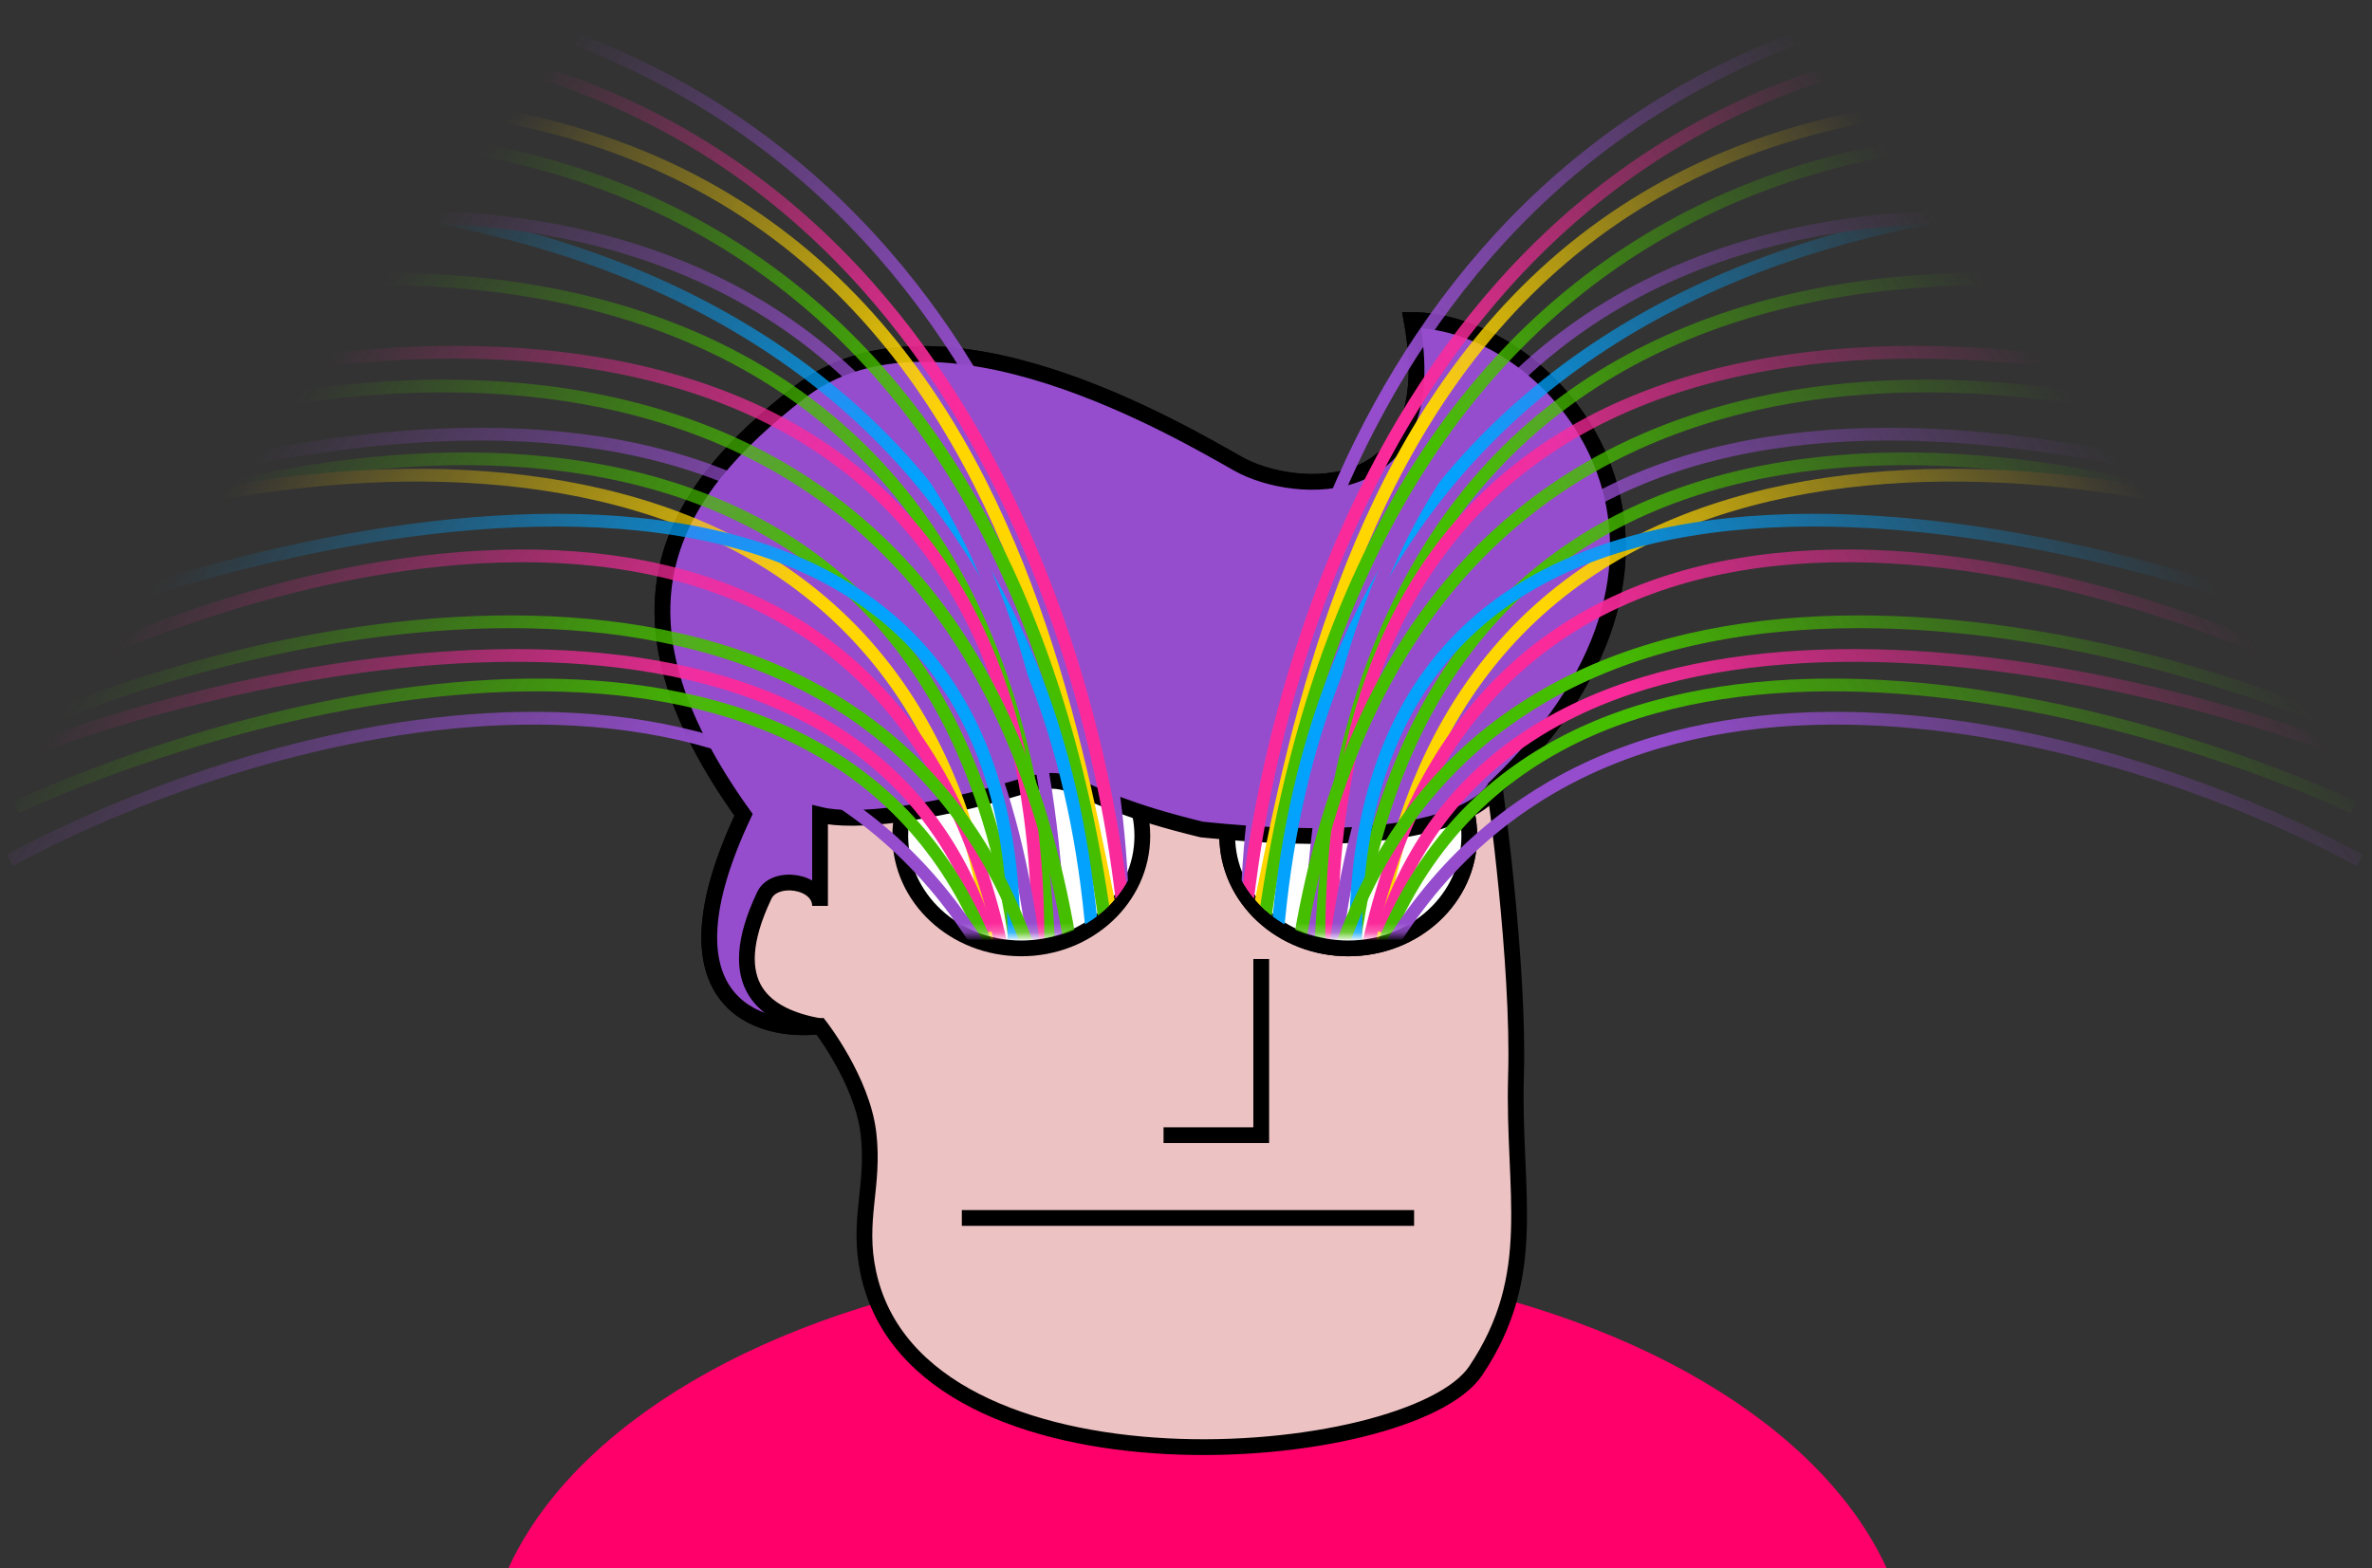<svg width="248" height="164" viewBox="0 0 248 164" fill="none" xmlns="http://www.w3.org/2000/svg">
<rect x="0" y="0" width="248" height="164" fill="#333333" stroke="none"/>
<g clip-path="url(#clip0_707_3127)">
<ellipse cx="125.204" cy="175.323" rx="74.59" ry="43.733" fill="#FF006A"/>
<path d="M77.743 85.213C68.525 104.783 79.232 108.107 85.738 107.323C85.738 107.323 90.129 112.943 90.795 118.493C91.461 124.043 89.581 127.553 90.795 133.144C96.123 157.686 147.506 153.453 154.285 143.355C161.065 133.257 158.145 124.655 158.503 112.497C158.851 100.713 156.283 82.391 156.283 82.391C182.855 56.988 162.397 33.468 147.583 33.468C151.157 52.849 135.355 51.814 129.477 48.521C123.599 45.228 97.968 29.878 83.622 40.994C69.854 51.663 62.505 63.95 77.743 85.213Z" fill="#EDC2C2" stroke="black" stroke-width="1.648"/>
<ellipse cx="106.78" cy="87.414" rx="12.654" ry="11.766" fill="white" stroke="black" stroke-width="1.648"/>
<ellipse cx="140.966" cy="87.414" rx="12.654" ry="11.766" fill="white" stroke="black" stroke-width="1.648"/>
<ellipse cx="140.966" cy="87.414" rx="12.654" ry="11.766" fill="white" stroke="black" stroke-width="1.648"/>
<path d="M131.865 100.289V118.715H121.653M100.563 127.372H147.848" stroke="black" stroke-width="1.648"/>
<path d="M77.743 85.213C68.525 104.783 79.232 108.107 85.738 107.323C80.057 106.304 75.372 103.175 79.917 93.629C80.975 91.409 85.738 92.075 85.738 94.739L85.738 85.213C89.348 86.095 97.282 85.128 106.335 82.391C113.217 80.31 110.109 82.974 125.648 86.748C153.175 89.633 156.283 82.391 156.283 82.391C182.855 56.988 162.397 33.468 147.583 33.468C151.157 52.849 135.355 51.814 129.477 48.521C123.599 45.228 97.968 29.878 83.622 40.994C69.854 51.663 62.505 63.95 77.743 85.213Z" fill="#954DCE" stroke="black" stroke-width="1.648"/>
<g clip-path="url(#clip1_707_3127)">
<mask id="mask0_707_3127" style="mask-type:alpha" maskUnits="userSpaceOnUse" x="128" y="-19" width="120" height="117">
<rect x="128.258" y="-18.923" width="119.321" height="116.692" fill="url(#paint0_linear_707_3127)"/>
</mask>
<g mask="url(#mask0_707_3127)">
<path d="M130.396 100.846C129.313 72.431 142.007 12.492 201.447 0.061" stroke="#954DCE" stroke-width="1.332"/>
<path d="M129.747 102.844C130.811 74.427 145.884 12.048 206.084 4.363" stroke="#FB2A9B" stroke-width="1.332"/>
<path d="M130.177 102.178C136.462 75.983 142.743 -8.375 245.138 14.433" stroke="#FFD600" stroke-width="1.332"/>
<path d="M244.987 17.82C183.251 3.168 138.845 31.584 131.479 102.4" stroke="#46BE00" stroke-width="1.332"/>
<path d="M246.072 22.26C209.752 16.119 136.332 23.726 133.213 103.288" stroke="#03A2FC" stroke-width="1.332"/>
<path d="M246.071 30.252C210.184 16.562 138.108 11.782 136.895 102.178" stroke="#954DCE" stroke-width="1.332"/>
<path d="M244.988 35.136C209.679 23.518 138.844 20.928 137.978 103.51" stroke="#46BE00" stroke-width="1.332"/>
<path d="M246.288 45.347C209.679 31.954 137.025 24.48 139.278 101.734" stroke="#FB2A9B" stroke-width="1.332"/>
<path d="M245.638 49.565C213.218 35.876 145.777 27.144 135.379 101.734" stroke="#46BE00" stroke-width="1.332"/>
<path d="M246.071 54.45C208.09 42.092 146.209 31.14 139.277 102.4" stroke="#954DCE" stroke-width="1.332"/>
<path d="M245.637 58.001C213.939 44.386 148.678 34.026 141.227 101.512" stroke="#46BE00" stroke-width="1.332"/>
<path d="M244.68 56.808C212.184 45.334 146.405 39.347 143.253 107.187" stroke="#FFD600" stroke-width="1.332"/>
<path d="M245.637 66.436C209.462 51.785 138.064 38.599 141.876 103.066" stroke="#03A2FC" stroke-width="1.332"/>
<path d="M246.938 72.652C216.828 56.891 153.792 40.596 142.527 101.512" stroke="#FB2A9B" stroke-width="1.332"/>
<path d="M246.071 76.427C217.405 63.847 156.001 51.075 139.711 100.624" stroke="#46BE00" stroke-width="1.332"/>
<path d="M247.804 79.534C218.994 68.139 157.994 55.781 144.477 97.516" stroke="#FB2A9B" stroke-width="1.332"/>
<path d="M246.071 84.418C218.849 71.987 160.376 57.646 144.26 99.736" stroke="#46BE00" stroke-width="1.332"/>
<path d="M246.721 89.968C222.171 76.649 167.308 60.177 144.26 100.846" stroke="#954DCE" stroke-width="1.332"/>
</g>
</g>
<g clip-path="url(#clip2_707_3127)">
<mask id="mask1_707_3127" style="mask-type:alpha" maskUnits="userSpaceOnUse" x="0" y="-19" width="120" height="117">
<rect width="119.321" height="116.692" transform="matrix(-1 0 0 1 119.489 -18.923)" fill="url(#paint1_linear_707_3127)"/>
</mask>
<g mask="url(#mask1_707_3127)">
<path d="M117.35 100.846C118.433 72.431 105.739 12.492 46.299 0.061" stroke="#954DCE" stroke-width="1.332"/>
<path d="M117.999 102.844C116.935 74.428 101.862 12.048 41.662 4.364" stroke="#FB2A9B" stroke-width="1.332"/>
<path d="M117.569 102.178C111.285 75.983 105.003 -8.375 2.608 14.433" stroke="#FFD600" stroke-width="1.332"/>
<path d="M2.759 17.82C64.495 3.169 108.901 31.584 116.268 102.4" stroke="#46BE00" stroke-width="1.332"/>
<path d="M1.674 22.26C37.994 16.119 111.414 23.726 114.533 103.288" stroke="#03A2FC" stroke-width="1.332"/>
<path d="M1.675 30.252C37.562 16.563 109.638 11.782 110.852 102.178" stroke="#954DCE" stroke-width="1.332"/>
<path d="M2.759 35.136C38.068 23.518 108.902 20.928 109.769 103.51" stroke="#46BE00" stroke-width="1.332"/>
<path d="M1.458 45.347C38.067 31.954 110.721 24.48 108.468 101.734" stroke="#FB2A9B" stroke-width="1.332"/>
<path d="M2.108 49.565C34.529 35.876 101.969 27.144 112.367 101.734" stroke="#46BE00" stroke-width="1.332"/>
<path d="M1.675 54.45C39.656 42.092 101.537 31.14 108.469 102.4" stroke="#954DCE" stroke-width="1.332"/>
<path d="M2.109 58.001C33.808 44.386 99.068 34.026 106.52 101.512" stroke="#46BE00" stroke-width="1.332"/>
<path d="M3.066 56.808C35.562 45.334 101.341 39.347 104.493 107.187" stroke="#FFD600" stroke-width="1.332"/>
<path d="M2.109 66.437C38.285 51.785 109.682 38.599 105.87 103.066" stroke="#03A2FC" stroke-width="1.332"/>
<path d="M0.808 72.653C30.918 56.891 93.954 40.597 105.219 101.512" stroke="#FB2A9B" stroke-width="1.332"/>
<path d="M1.675 76.427C30.341 63.847 91.745 51.075 108.035 100.624" stroke="#46BE00" stroke-width="1.332"/>
<path d="M-0.058 79.534C28.752 68.139 89.752 55.781 103.27 97.516" stroke="#FB2A9B" stroke-width="1.332"/>
<path d="M1.675 84.418C28.897 71.987 87.37 57.646 103.486 99.736" stroke="#46BE00" stroke-width="1.332"/>
<path d="M1.025 89.968C25.576 76.649 80.438 60.177 103.486 100.846" stroke="#954DCE" stroke-width="1.332"/>
</g>
</g>
</g>
<defs>
<linearGradient id="paint0_linear_707_3127" x1="136.931" y1="97.769" x2="214.989" y2="39.423" gradientUnits="userSpaceOnUse">
<stop offset="0.422"/>
<stop offset="1" stop-opacity="0"/>
</linearGradient>
<linearGradient id="paint1_linear_707_3127" x1="8.673" y1="116.692" x2="86.731" y2="58.346" gradientUnits="userSpaceOnUse">
<stop offset="0.422"/>
<stop offset="1" stop-opacity="0"/>
</linearGradient>
<clipPath id="clip0_707_3127">
<rect width="247.577" height="164" fill="white"/>
</clipPath>
<clipPath id="clip1_707_3127">
<path d="M128.312 -18.923H247.745V98.29H140.3C133.68 98.29 128.312 92.923 128.312 86.302V-18.923Z" fill="white"/>
</clipPath>
<clipPath id="clip2_707_3127">
<path d="M119.434 -18.923H0.001V98.29H107.446C114.067 98.29 119.434 92.923 119.434 86.302V-18.923Z" fill="white"/>
</clipPath>
</defs>
</svg>
